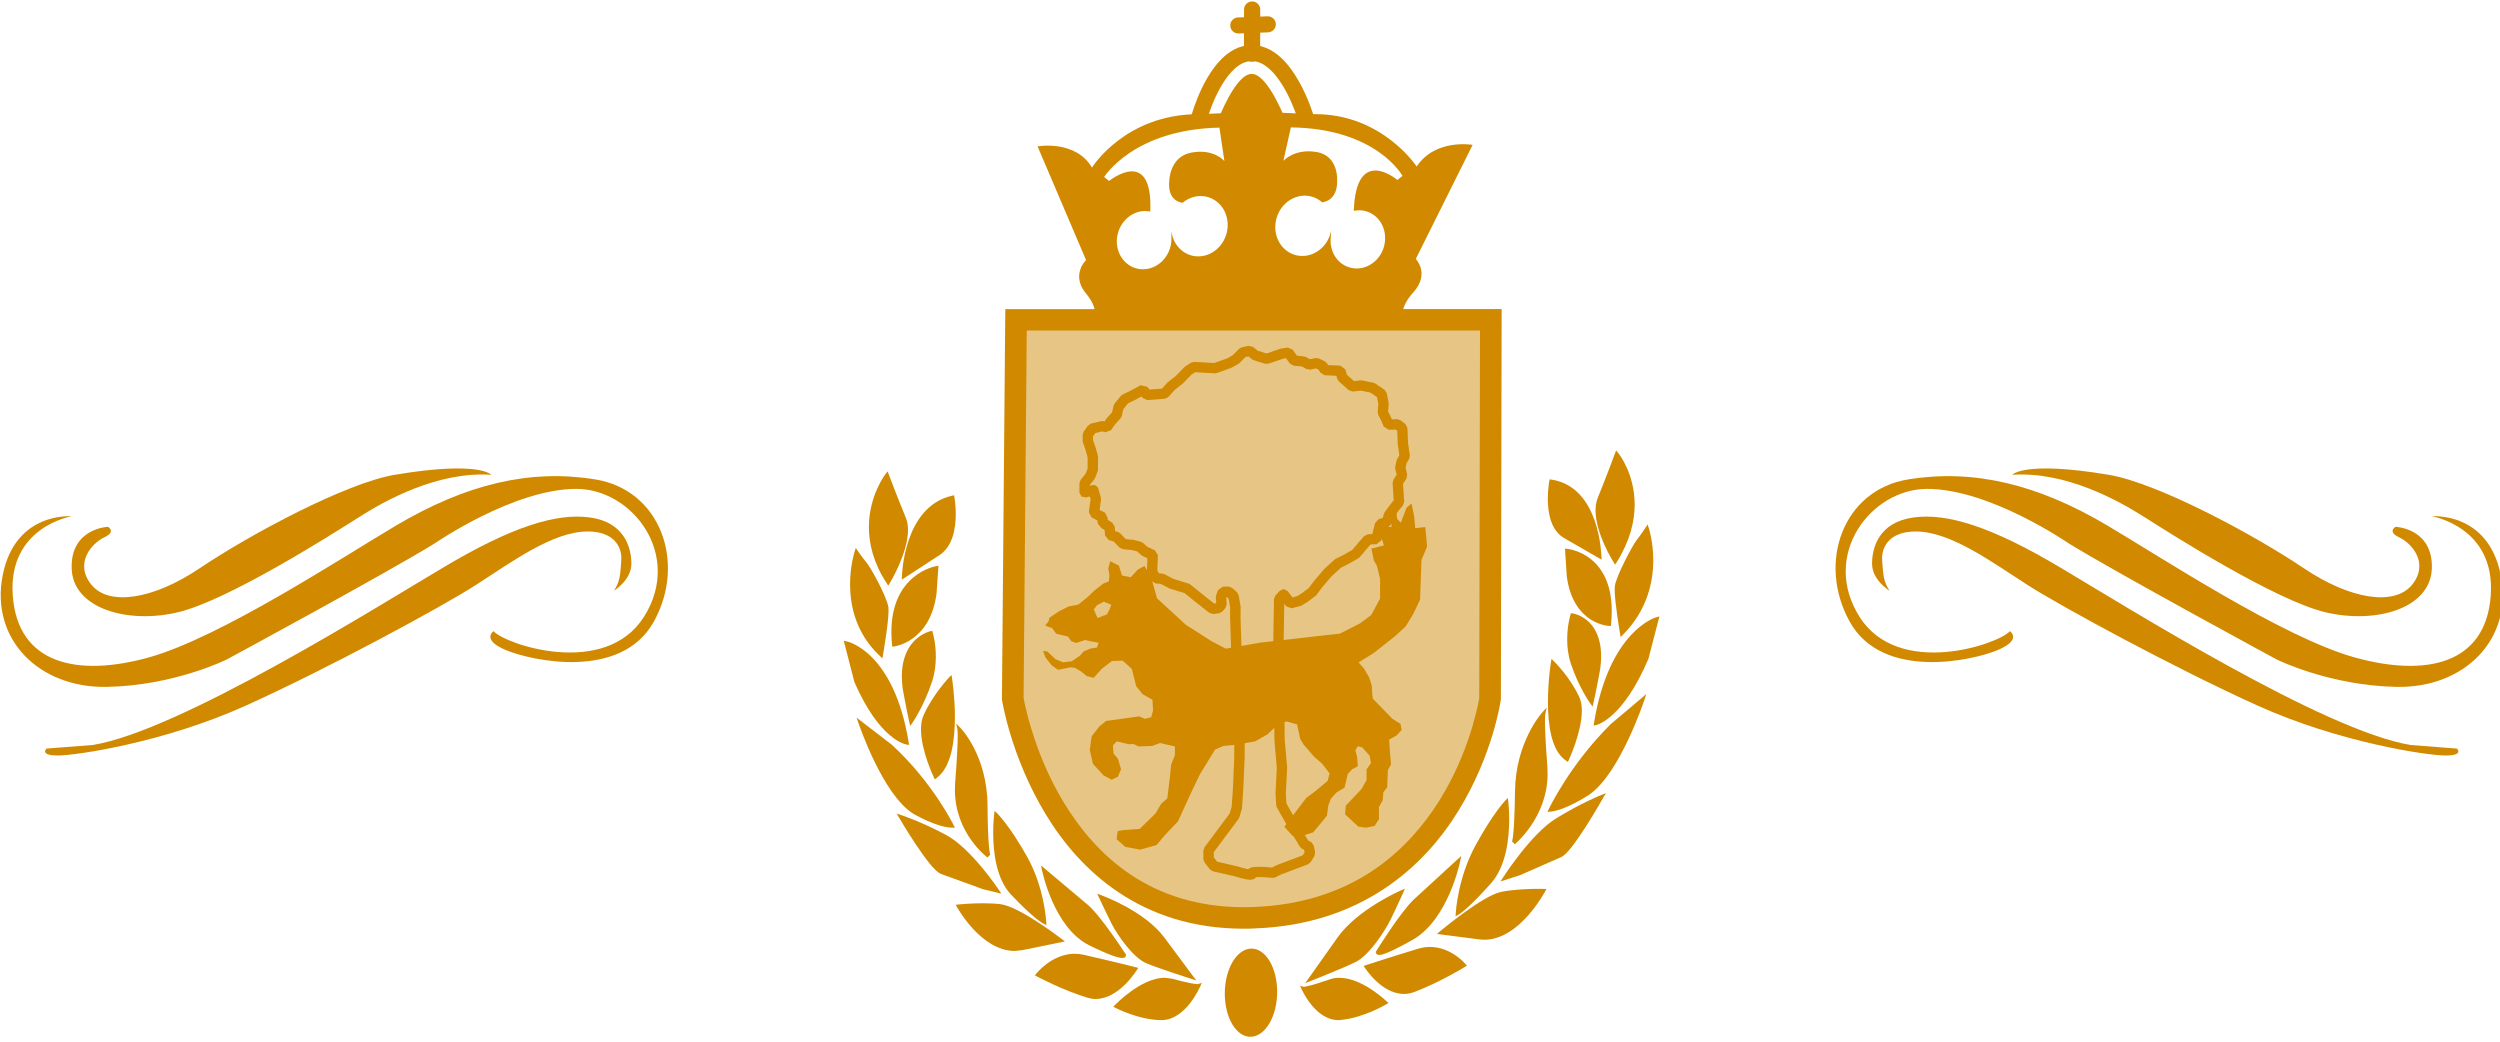 <?xml version="1.0" encoding="utf-8"?>
<!-- Generator: Adobe Illustrator 16.0.4, SVG Export Plug-In . SVG Version: 6.00 Build 0)  -->
<!DOCTYPE svg PUBLIC "-//W3C//DTD SVG 1.1//EN" "http://www.w3.org/Graphics/SVG/1.1/DTD/svg11.dtd">
<svg version="1.1" id="Layer_1" xmlns="http://www.w3.org/2000/svg" xmlns:xlink="http://www.w3.org/1999/xlink" x="0px" y="0px"
	 width="168px" height="70px" viewBox="0 0 168 70" enable-background="new 0 0 168 70" xml:space="preserve">
<g>
	<path fill="#D18A00" d="M84.683,3.613l0.004-2.974c0-0.296-0.241-0.542-0.542-0.542S83.6,0.339,83.6,0.635l-0.008,2.974
		c0,0.3,0.241,0.542,0.542,0.542S84.679,3.909,84.683,3.613z"/>
	<path fill="#D18A00" d="M83.236,2.251l1.979-0.076c0.297-0.013,0.533-0.262,0.521-0.559c-0.013-0.3-0.262-0.533-0.566-0.52
		l-1.976,0.076c-0.3,0.013-0.533,0.262-0.52,0.558C82.687,2.027,82.936,2.259,83.236,2.251z"/>
	<g>
		<path fill="#E7C685" d="M68.277,21.495l31.906-0.004l-0.051,25.454c0,0-2.044,14.202-15.852,14.727
			C70.477,62.196,68.058,46.95,68.058,46.95L68.277,21.495z"/>
		<path fill="#D18A00" d="M81.857,8.06c0,0,1.143-3.055,2.238-3.093c1.091-0.042,2.289,3.093,2.289,3.093H81.857z"/>
		<path fill="#D18A00" d="M59.609,31.932c0,0-2.509,3.219,0.076,7.184c0,0,1.692-2.771,1.066-4.294
			C60.117,33.298,59.609,31.932,59.609,31.932z"/>
		<path fill="#D18A00" d="M57.553,37.109c0,0-1.345,4.058,1.658,6.884c0,0,0.453-2.572,0.36-3.186
			c-0.089-0.618-1.151-2.59-1.451-2.94C57.824,37.512,57.553,37.109,57.553,37.109z"/>
		<path fill="#D18A00" d="M60.734,38.718c0,0,0.123-4.599,3.274-5.284c0,0,0.554,2.957-1.079,3.85L60.734,38.718z"/>
		<path fill="#D18A00" d="M62.926,38.172c0,0-3.312,0.541-2.855,5.144c0,0,2.323-0.258,2.737-3.456L62.926,38.172z"/>
		<path fill="#D18A00" d="M56.872,43.223c0,0,3.076,0.613,4.07,6.688c0,0-1.718-0.25-3.401-4.116L56.872,43.223z"/>
		<path fill="#D18A00" d="M62.558,42.537c0,0-2.191,0.449-1.772,3.706c0,0,0.267,1.489,0.44,2.233c0,0,0.741-1.074,1.286-2.703
			C63.049,44.141,62.558,42.537,62.558,42.537z"/>
		<path fill="#D18A00" d="M63.853,45.63c0,0,0.829,5.221-0.986,6.549c0,0-1.294-2.699-0.694-4.053
			C62.77,46.772,63.853,45.63,63.853,45.63z"/>
		<path fill="#D18A00" d="M57.815,48.583c0,0,1.62,4.764,3.625,5.994c0,0,1.544,0.901,2.521,0.914c0,0-1.375-2.826-4.112-5.343
			L57.815,48.583z"/>
		<path fill="#D18A00" d="M66.441,57.526c0,0-2.373-1.752-2.128-4.916c0.246-3.165,0.157-3.588,0.157-3.588s1.739,1.803,1.764,5.077
			C66.259,57.378,66.441,57.526,66.441,57.526z"/>
		<path fill="#D18A00" d="M66.932,54.759c0,0-0.465,3.63,1.113,5.293c1.582,1.658,2.136,1.907,2.136,1.907s-0.114-2.292-1.291-4.369
			C67.715,55.513,66.932,54.759,66.932,54.759z"/>
		<path fill="#D18A00" d="M67.008,59.853c0,0-1.828-2.737-3.473-3.625c-1.654-0.893-3-1.333-3-1.333s2.035,3.461,2.746,3.715
			c0.711,0.258,2.779,1.011,2.779,1.011L67.008,59.853z"/>
		<path fill="#D18A00" d="M64.428,60.906c0,0,1.836,3.32,4.251,2.821c2.416-0.495,2.585-0.533,2.585-0.533s-2.813-2.157-4.032-2.306
			C66.014,60.737,64.428,60.906,64.428,60.906z"/>
		<path fill="#D18A00" d="M70.156,58.486c0,0,0.778,3.795,3.109,4.933c2.327,1.138,2.28,0.782,2.28,0.782s-1.625-2.533-2.526-3.295
			C72.119,60.141,70.156,58.486,70.156,58.486z"/>
		<path fill="#D18A00" d="M73.976,60.28c0,0,2.869,1.04,4.167,2.792c1.299,1.751,1.913,2.576,1.913,2.576s-2.183-0.698-2.991-1.041
			c-0.812-0.343-1.853-1.806-2.255-2.602C74.407,61.215,73.976,60.28,73.976,60.28z"/>
		<path fill="#D18A00" d="M69.737,65.505c0,0,1.278-1.62,3.05-1.223c1.772,0.401,3.503,0.837,3.503,0.837s-1.443,2.34-3.173,1.807
			C71.387,66.397,69.737,65.505,69.737,65.505z"/>
		<path fill="#D18A00" d="M75.021,67.62c0,0,2.094-2.171,3.693-1.73c1.604,0.436,1.815,0.368,1.815,0.368s-0.96,2.187-2.475,2.17
			C76.54,68.415,75.021,67.62,75.021,67.62z"/>
		<path fill="#D18A00" d="M108.645,30.515c0,0,2.496,3.029-0.11,7.191c0,0-1.68-2.64-1.045-4.213
			C108.128,31.919,108.645,30.515,108.645,30.515z"/>
		<path fill="#D18A00" d="M110.679,35.536c0,0,1.333,3.955-1.688,7.01c0,0-0.44-2.534-0.347-3.16
			c0.089-0.622,1.159-2.674,1.459-3.046C110.404,35.963,110.679,35.536,110.679,35.536z"/>
		<path fill="#D18A00" d="M107.489,37.389c0,0-0.102-4.594-3.253-5.034c0,0-0.571,2.995,1.066,3.765L107.489,37.389z"/>
		<path fill="#D18A00" d="M105.303,37.008c0,0,3.312,0.292,2.834,4.929c0,0-2.322-0.08-2.725-3.249L105.303,37.008z"/>
		<path fill="#D18A00" d="M111.335,41.599c0,0-3.075,0.85-4.091,7.001c0,0,1.718-0.381,3.409-4.374L111.335,41.599z"/>
		<path fill="#D18A00" d="M105.653,41.345c0,0,2.188,0.283,1.756,3.574c0,0-0.267,1.511-0.448,2.268c0,0-0.736-1.015-1.273-2.605
			C105.154,42.99,105.653,41.345,105.653,41.345z"/>
		<path fill="#D18A00" d="M104.347,44.538c0,0-0.847,5.284,0.964,6.478c0,0,1.299-2.801,0.707-4.108
			C105.425,45.601,104.347,44.538,104.347,44.538z"/>
		<path fill="#D18A00" d="M110.37,47.03c0,0-1.637,4.891-3.646,6.273c0,0-1.548,1.02-2.525,1.108c0,0,1.388-2.936,4.129-5.66
			L110.37,47.03z"/>
		<path fill="#D18A00" d="M101.711,56.634c0,0,2.382-1.934,2.148-5.077c-0.236-3.147-0.147-3.574-0.147-3.574
			s-1.743,1.929-1.777,5.207C101.896,56.473,101.711,56.634,101.711,56.634z"/>
		<path fill="#D18A00" d="M101.232,53.904c0,0,0.453,3.597-1.134,5.377c-1.591,1.781-2.145,2.073-2.145,2.073
			s0.123-2.302,1.303-4.472C100.441,54.717,101.232,53.904,101.232,53.904z"/>
		<path fill="#D18A00" d="M101.131,59.007c0,0,1.845-2.881,3.494-3.896c1.654-1.016,3-1.557,3-1.557s-2.044,3.612-2.759,3.922
			c-0.706,0.312-2.779,1.223-2.779,1.223L101.131,59.007z"/>
		<path fill="#D18A00" d="M103.712,59.861c0,0-1.849,3.46-4.261,3.147c-2.419-0.313-2.584-0.339-2.584-0.339
			s2.825-2.373,4.044-2.614C102.125,59.811,103.712,59.861,103.712,59.861z"/>
		<path fill="#D18A00" d="M97.992,57.877c0,0-0.791,3.854-3.126,5.17c-2.336,1.315-2.289,0.956-2.289,0.956s1.642-2.657,2.542-3.49
			C96.021,59.68,97.992,57.877,97.992,57.877z"/>
		<path fill="#D18A00" d="M94.163,59.963c0,0-2.868,1.261-4.175,3.109c-1.312,1.853-1.93,2.72-1.93,2.72s2.188-0.862,3-1.269
			c0.812-0.402,1.861-1.946,2.263-2.771C93.732,60.927,94.163,59.963,94.163,59.963z"/>
		<path fill="#D18A00" d="M98.386,64.866c0,0-1.273-1.527-3.046-0.99c-1.777,0.533-3.507,1.1-3.507,1.1s1.434,2.233,3.164,1.569
			C96.731,65.881,98.386,64.866,98.386,64.866z"/>
		<path fill="#D18A00" d="M93.093,67.383l0.089-0.093c-0.013-0.005-1.611-1.574-3.173-1.582c-0.22,0-0.436,0.029-0.646,0.105
			c-1.346,0.47-1.709,0.499-1.756,0.499v0.038l0.013-0.038h-0.013v0.038l0.013-0.038l-0.25-0.06l0.102,0.237
			c0.013,0,0.889,2.039,2.449,2.064l0.145-0.009c1.561-0.135,3.084-1.053,3.097-1.058l0.14-0.084l-0.119-0.114L93.093,67.383
			l-0.067-0.11c0,0-0.372,0.225-0.935,0.466s-1.312,0.495-2.048,0.559l-0.123,0.004c-0.651,0.004-1.209-0.461-1.607-0.947
			c-0.389-0.482-0.608-0.969-0.608-0.969l-0.114,0.051l-0.03,0.122l0.047,0.009c0.118-0.004,0.482-0.047,1.84-0.517
			c0.178-0.062,0.368-0.088,0.562-0.088c0.694-0.005,1.447,0.367,2.026,0.748c0.576,0.381,0.969,0.762,0.969,0.762L93.093,67.383
			l-0.067-0.11L93.093,67.383z"/>
		<path fill="#D18A00" d="M68.277,21.495v0.719l31.179-0.004l-0.051,24.735h0.728l-0.72-0.102l-0.021,0.14
			c-0.127,0.724-0.834,4.154-3.051,7.403c-2.229,3.249-5.863,6.316-12.086,6.565c-0.229,0.009-0.448,0.013-0.668,0.013
			c-6.299-0.013-9.916-3.464-12.091-7.018c-1.074-1.772-1.76-3.566-2.17-4.903c-0.208-0.673-0.347-1.227-0.432-1.616
			c-0.042-0.19-0.072-0.343-0.093-0.444l-0.025-0.144l-0.719,0.11l0.728,0.008l0.22-25.458L68.277,21.495v0.719V21.495l-0.728-0.008
			l-0.22,25.518l0.009,0.06c0.013,0.051,0.605,3.807,2.915,7.623c2.293,3.815,6.439,7.729,13.334,7.721
			c0.241,0,0.478-0.005,0.719-0.018c7.171-0.258,11.396-4.149,13.698-7.902c2.318-3.752,2.839-7.382,2.847-7.441l0.009-0.051
			l0.051-26.229l-33.353,0.008l-0.008,0.711L68.277,21.495z"/>
		<path fill="#D18A00" d="M79.467,13.631c-1.07-0.178-0.896-1.396-0.896-1.396s-0.025-1.709,1.501-1.984
			c1.527-0.275,2.208,0.576,2.208,0.576l-0.334-2.25c-5.774,0.114-7.746,3.316-7.746,3.316l0.33,0.267c0,0,2.949-2.395,2.771,2.052
			l-0.342-0.034c-1.011,0.004-1.866,0.884-1.908,1.963c-0.038,1.083,0.749,1.958,1.76,1.954c1.016-0.004,1.87-0.884,1.908-1.967
			c0.008-0.195-0.013-0.389,0.008-0.571c0.114,0.952,0.872,1.675,1.802,1.671c1.049-0.004,1.929-0.914,1.971-2.035
			c0.042-1.117-0.774-2.022-1.819-2.018C80.229,13.174,79.801,13.347,79.467,13.631z M88.854,13.601
			c-0.317-0.283-0.728-0.453-1.181-0.453c-1.049,0.004-1.929,0.914-1.972,2.035c-0.042,1.117,0.774,2.022,1.819,2.018
			c0.939-0.004,1.743-0.732,1.93-1.684c0.008,0.182-0.025,0.376-0.034,0.575c-0.042,1.083,0.749,1.955,1.76,1.95
			c1.011-0.004,1.865-0.88,1.903-1.963c0.043-1.083-0.748-1.954-1.755-1.95l-0.348,0.034c0.148-4.446,2.928-2.069,2.928-2.069
			l0.343-0.275c0,0-1.734-3.19-7.501-3.257l-0.503,2.25c0,0,0.749-0.859,2.255-0.592s1.357,1.976,1.357,1.976s0.081,1.214-0.981,1.4
			L88.854,13.601z M80.546,7.67l3.926-0.156l3.871,0.156c4.548-0.017,6.857,3.52,6.857,3.52c1.252-1.896,3.761-1.456,3.761-1.456
			l-3.82,7.666c0,0,0.973,0.99-0.169,2.25c-1.143,1.265-0.584,1.984-0.584,1.984l-20.97,0.072c0,0,0.613-0.723-0.436-1.979
			c-1.045-1.256,0-2.25,0-2.25l-3.257-7.641c0,0,2.547-0.461,3.655,1.426C73.379,11.262,75.592,7.674,80.546,7.67z"/>
		<path fill="#D18A00" d="M81.037,8.296l0.051-0.173c0.118-0.411,0.457-1.46,0.998-2.374c0.271-0.457,0.588-0.88,0.931-1.172
			c0.343-0.296,0.686-0.453,1.062-0.47h0.051c0.41,0,0.799,0.187,1.188,0.538c0.58,0.52,1.079,1.383,1.409,2.115
			c0.165,0.364,0.292,0.694,0.376,0.931c0.085,0.232,0.123,0.368,0.123,0.368l1.045-0.296c-0.009-0.025-0.33-1.138-0.978-2.284
			c-0.325-0.576-0.728-1.164-1.239-1.629s-1.163-0.821-1.925-0.821h-0.097c-0.774,0.03-1.421,0.419-1.925,0.914
			c-1.494,1.489-2.103,4.053-2.124,4.091L81.037,8.296z"/>
		<path fill="#D18A00" d="M73.4,28.797l0.081,0.334l0.588-0.14l0.208,0.059l0.38-0.14l0.241-0.351l0.406-0.453l0.081-0.152
			l0.105-0.465l0.322-0.389l0.44-0.211l0.013-0.009l0.444-0.241l0.072,0.102l0.309,0.144l1.185-0.089l0.233-0.114l0.444-0.491
			l0.521-0.41l0.034-0.03l0.563-0.58l0.25-0.156l1.32,0.072l0.14-0.021l0.969-0.351l0.055-0.025l0.418-0.241l0.076-0.055
			l0.394-0.397l0.199-0.047l0.246,0.195l0.11,0.059L85,24.444h0.221l1.023-0.343l0.178-0.029l0.254,0.355l0.245,0.144l0.562,0.055
			l0.317,0.177l0.245,0.038l0.381-0.084l0.203,0.102l0.076,0.157l0.301,0.199l0.795,0.038l0.06,0.207l0.102,0.161l0.677,0.605
			l0.274,0.088l0.533-0.063l0.635,0.126l0.453,0.309l0.084,0.444l-0.038,0.583l0.043,0.19l0.16,0.292l0.203,0.474l0.334,0.212
			l0.462-0.017l0.109,0.08l0.034,0.872v0.038l0.109,0.732l-0.151,0.267l-0.038,0.102l-0.089,0.406l0.004,0.148l0.093,0.397
			l-0.22,0.338l-0.051,0.208l0.072,1.167l-0.254,0.317l-0.009,0.013l-0.339,0.461l-0.051,0.11l-0.08,0.279l-0.287,0.093
			l-0.229,0.246l-0.19,0.749L91.93,35.9l-0.245,0.114l-0.292,0.326l-0.009,0.008l-0.512,0.605l-0.524,0.301l-0.579,0.292
			l-0.081,0.051l-0.673,0.613l-0.033,0.033l-0.673,0.791l-0.013,0.013l-0.355,0.475l-0.448,0.338l-0.326,0.203l-0.309,0.085
			l-0.321-0.423l-0.263-0.14l-0.274,0.114l-0.297,0.325l-0.093,0.225l-0.046,2.932v0.008l0.076,6.532v0.025l0.16,1.861L85.715,53.3
			v0.038l0.043,0.762l0.042,0.147l0.292,0.529l0.004,0.004l0.377,0.66l0.004,0.009l0.88,1.455l0.123,0.118l0.156,0.089l0.03,0.161
			l-0.123,0.203l-1.739,0.659l-0.033,0.013l-0.385,0.195l0.16,0.309l0.038-0.343c-0.008,0-0.566-0.063-1.02-0.063l-0.38,0.025
			l-0.199,0.063c-0.067,0.025-0.22,0.14-0.224,0.347l0.055,0.194l0.25-0.14h-0.288l0.038,0.145l0.25-0.145h-0.288h0.309
			l-0.114-0.287l-0.194,0.287h0.309l-0.114-0.287l0.055,0.144v-0.16l-0.055,0.017l0.055,0.144v-0.16
			c-0.042,0.004-0.279-0.043-0.465-0.094c-0.19-0.051-0.347-0.102-0.347-0.102l-0.03-0.008l-0.673-0.157l-0.723-0.165l-0.224-0.287
			v-0.355l1.658-2.226l0.055-0.105l0.169-0.546l0.013-0.08l0.089-1.308v-0.008l0.089-2.077v-0.013l0.004-0.948V49.94l-0.279-8.359
			l0.004-0.808l-0.008-0.06l-0.123-0.715l-0.11-0.198L82.788,39.5l-0.246-0.089l-0.381,0.013l-0.313,0.232l-0.131,0.364
			l-0.017,0.144l0.03,0.343l-0.03,0.034l-0.106,0.017l-0.969-0.766l-0.63-0.512l-0.118-0.063l-1.016-0.313l-0.605-0.321l-0.14-0.038
			l-0.232-0.017l-0.114-0.195l0.042-1.027l-0.203-0.326l-0.495-0.229l-0.3-0.266l-0.148-0.081l-0.461-0.118l-0.046-0.009
			l-0.508-0.051l-0.372-0.389l-0.157-0.093l-0.186-0.051l-0.025-0.3l-0.161-0.266l-0.283-0.178l-0.038-0.047l0.017-0.076
			l-0.186-0.372l-0.364-0.182l0.093-0.71l-0.013-0.14l-0.165-0.58c-0.055-0.182-0.246-0.288-0.427-0.237l-0.148,0.038v-0.055
			l0.3-0.372l0.055-0.093l0.173-0.457l0.021-0.118l0.004-0.859l-0.017-0.097l-0.165-0.58l-0.009-0.013l-0.148-0.436v-0.237
			l0.233-0.33L73.4,28.797l0.081,0.334L73.4,28.797l-0.288-0.199l-0.296,0.415l-0.063,0.199v0.406l0.021,0.114l0.165,0.478
			l0.148,0.524v0.745l-0.131,0.347l-0.338,0.423l-0.08,0.216l-0.004,0.63l0.14,0.275l0.3,0.059l0.262-0.067l0.051,0.182l-0.118,0.88
			l0.19,0.351l0.588,0.296l0.156-0.309l-0.342-0.063l-0.042,0.225l0.063,0.275l0.169,0.22l0.089,0.081l0.19,0.123l0.03,0.364
			l0.25,0.309l0.33,0.094l0.397,0.41l0.216,0.102l0.605,0.063l0.355,0.089l0.271,0.245l0.089,0.06l0.334,0.152l-0.034,0.896
			l0.047,0.187l0.254,0.439l0.279,0.174l0.343,0.025l0.567,0.3l0.06,0.025l0.985,0.301l0.58,0.474l0.004,0.004l1.091,0.859
			l0.271,0.071l0.38-0.059l0.203-0.11l0.211-0.232l0.089-0.263l-0.034-0.423l0.025-0.072l0.14-0.004l-0.013-0.347l-0.233,0.258
			l0.246,0.225l0.097,0.566l-0.004,0.778l0.004,0.013l0.279,8.364l-0.004,0.935l-0.084,2.064l-0.089,1.265l-0.14,0.453l-1.692,2.271
			l-0.068,0.203v0.588l0.072,0.207l0.376,0.482l0.199,0.127l0.842,0.19l0.672,0.156l0.076-0.338L83,58.893
			c0.004,0,0.173,0.055,0.38,0.114c0.216,0.051,0.44,0.114,0.647,0.114l0.203-0.034c0.081-0.013,0.254-0.169,0.245-0.352
			l-0.055-0.198l-0.262,0.144h0.3l-0.038-0.144l-0.262,0.144h0.3h-0.292l0.14,0.267l0.152-0.267h-0.292l0.14,0.267l-0.068-0.127
			l0.047,0.136l0.021-0.009l-0.068-0.127l0.047,0.136l0.279-0.018c0.394,0,0.943,0.056,0.943,0.056l0.194-0.034l0.368-0.187
			l1.832-0.693l0.178-0.144l0.254-0.415l0.042-0.245l-0.084-0.444l-0.165-0.236l-0.221-0.123l-0.833-1.379l-0.372-0.656
			l-0.305,0.174l0.309-0.169l-0.258-0.462l-0.038-0.664l0.089-1.696v-0.051l-0.165-1.87l-0.072-6.511l0.047-2.796l0.207-0.232
			l-0.258-0.232l-0.279,0.207l0.461,0.613l0.368,0.127l0.593-0.156l0.093-0.043l0.385-0.236l0.025-0.018l0.499-0.38l0.068-0.068
			l0.376-0.503l0.656-0.766l0.621-0.563l0.546-0.274l0.018-0.009l0.588-0.338l0.097-0.076l0.546-0.647l0.19-0.211l0.397-0.018
			l0.326-0.262l0.207-0.817l0.283-0.093l0.225-0.233l0.11-0.397l0.296-0.406l0.334-0.41l0.076-0.237l-0.076-1.193l0.232-0.368
			l0.047-0.262l-0.105-0.461l0.055-0.279l0.187-0.321l0.042-0.224L94.62,29.77l-0.038-1.011l-0.135-0.262l-0.339-0.258l-0.224-0.072
			l-0.352,0.013l-0.114-0.267l-0.017-0.029l-0.119-0.22l0.038-0.533l-0.008-0.089l-0.123-0.63l-0.144-0.216l-0.631-0.427
			l-0.131-0.055l-0.757-0.148l-0.106-0.008l-0.432,0.051l-0.481-0.432l-0.098-0.351l-0.321-0.254l-0.842-0.038l-0.034-0.076
			l-0.161-0.161l-0.423-0.211l-0.229-0.025l-0.376,0.076l-0.263-0.144l-0.135-0.042l-0.475-0.051L86.87,23.5l-0.334-0.144
			l-0.423,0.063l-0.06,0.013l-0.947,0.322l-0.588-0.19l-0.326-0.258l-0.3-0.067l-0.461,0.105l-0.169,0.098l-0.427,0.431
			l-0.355,0.203l-0.875,0.317l-1.358-0.076l-0.207,0.055l-0.381,0.241l-0.063,0.051l-0.575,0.592l-0.524,0.411l-0.042,0.038
			l-0.372,0.41l-0.846,0.063l-0.14-0.19l-0.449-0.102l-0.706,0.385l-0.5,0.241l-0.118,0.089l-0.423,0.512l-0.067,0.144l-0.106,0.457
			l-0.364,0.402l-0.03,0.034l-0.11,0.169l-0.055-0.017h-0.173l-0.677,0.161l-0.203,0.135L73.4,28.797z"/>
		<path fill="#D18A00" d="M74.682,40.643l-0.507-0.208l-0.461,0.241l-0.211,0.279l0.254,0.575l0.63-0.249l0.169-0.321L74.682,40.643
			z M74.602,37.715l0.588,0.292l0.208,0.668l0.592,0.114l0.465-0.512l0.461-0.245l0.461,0.838l0.376,1.336l1.934,1.777l1.726,1.104
			l0.964,0.503l2.276-0.402l4.167-0.474l1.219-0.135l1.35-0.686l0.761-0.567l0.589-1.104l0.004-1.308l-0.212-0.893l-0.207-0.351
			l-0.165-0.804l0.838-0.212l-0.165-0.537l-0.042-0.719l0.715,0.017v-1.261l0.3-0.144l0.081,0.85l0.249,0.263l0.385-1.007
			l0.335-0.283l0.169,0.804l0.08,0.854l0.677-0.072l0.123,1.303l-0.381,0.914l-0.047,1.354L95.429,40.3l-0.461,0.964l-0.508,0.834
			l-0.715,0.655l-1.435,1.134L91.3,44.513l0.376,0.437l0.334,0.575l0.17,0.533l0.042,0.672l0.038,0.225l1.308,1.346l0.545,0.342
			l0.081,0.402l-0.334,0.372l-0.508,0.288l0.042,0.719l0.085,0.943l-0.212,0.368L93.22,52.91l-0.254,0.322l-0.046,0.541
			l-0.254,0.461v0.812l-0.296,0.461l-0.588,0.114l-0.504-0.071l-0.884-0.821l0.042-0.588l1.058-1.121l0.339-0.601V51.7l0.296-0.418
			l-0.085-0.491l-0.503-0.566l-0.292-0.081l-0.17,0.279l0.123,0.444l0.042,0.63l-0.38,0.195l-0.297,0.325l-0.211,0.91l-0.551,0.334
			l-0.376,0.423l-0.169,0.457l-0.089,0.677l-0.923,1.117l-0.634,0.203l-0.758,0.029l-0.55-0.609l1.48-1.946l0.588-0.431l0.842-0.707
			l0.132-0.499l-0.504-0.655L88.3,50.842l-0.715-0.829l-0.211-0.352l-0.208-0.981l-0.715-0.198l-0.63,0.249l-0.635,0.609
			l-0.842,0.482l-1.35,0.232l-0.799,0.076l-0.546,0.246l-1.015,1.658l-0.508,1.058l-0.588,1.281l-0.381,0.825l-0.846,0.889
			l-0.588,0.697l-1.096,0.313l-1.011-0.187l-0.584-0.52l0.081-0.542l0.338-0.06l1.138-0.089l1.053-1.027l0.381-0.647l0.419-0.377
			l0.173-1.404l0.084-0.858l0.254-0.639v-0.588l-1.007-0.229l-0.508,0.198l-0.926,0.034L76.18,50l-0.334,0.013l-0.804-0.194
			l-0.254,0.279l0.042,0.537l0.296,0.351l0.208,0.711L75.122,52.2l-0.423,0.198l-0.546-0.296l-0.715-0.782l-0.207-0.939l0.131-0.905
			l0.503-0.651l0.465-0.377l2.229-0.309l0.376,0.165l0.427-0.105l0.123-0.457l-0.042-0.72l-0.673-0.381l-0.418-0.524l-0.292-1.159
			l-0.376-0.347l-0.25-0.216l-0.719,0.029l-0.677,0.521l-0.545,0.605l-0.461-0.114l-0.376-0.305l-0.423-0.254l-0.292-0.034
			l-0.846,0.17l-0.418-0.301l-0.419-0.524l-0.169-0.444l0.292,0.034l0.55,0.52l0.503,0.208l0.588-0.068l0.55-0.38l0.25-0.284
			l0.465-0.194l0.419-0.063l0.127-0.321l-0.584-0.11l-0.338-0.076l-0.592,0.199l-0.334-0.118l-0.211-0.31l-0.795-0.194L70.68,42.19
			c0,0-0.588-0.114-0.376-0.258c0.208-0.144,0.211-0.415,0.211-0.415l0.63-0.427l0.673-0.343l0.63-0.114l0.592-0.47l0.545-0.516
			l0.55-0.428l0.376-0.152l0.046-0.406l-0.08-0.448L74.602,37.715z"/>
		<path fill="#D18A00" d="M82.306,66.773c-0.004-1.637,0.787-2.99,1.755-3.028c0.978-0.034,1.764,1.265,1.764,2.901
			c0,1.638-0.786,2.991-1.76,3.025C83.092,69.705,82.306,68.411,82.306,66.773z"/>
		<path fill="#D18A00" d="M59.609,31.932l-0.102-0.076c-0.009,0.013-1.117,1.434-1.117,3.571c0,1.099,0.296,2.39,1.189,3.756
			l0.11,0.174l0.106-0.174c0.004-0.013,1.214-1.976,1.223-3.566c0-0.296-0.042-0.584-0.152-0.842
			c-0.63-1.523-1.134-2.881-1.138-2.885l-0.08-0.216l-0.14,0.182L59.609,31.932l-0.119,0.042c0,0,0.508,1.371,1.142,2.898
			c0.089,0.216,0.131,0.469,0.131,0.745c0,0.731-0.292,1.599-0.592,2.272c-0.296,0.677-0.592,1.158-0.592,1.163l0.106,0.063
			l0.11-0.068c-0.867-1.328-1.151-2.567-1.151-3.621c0-1.024,0.267-1.883,0.538-2.479c0.266-0.601,0.529-0.935,0.529-0.939
			L59.609,31.932l-0.119,0.042L59.609,31.932z"/>
		<path fill="#D18A00" d="M57.553,37.109l-0.123-0.042c0,0.009-0.305,0.927-0.305,2.2c0,1.421,0.381,3.295,2.001,4.814l0.169,0.164
			l0.042-0.232c0-0.004,0.373-2.115,0.373-2.99l-0.013-0.237c-0.106-0.682-1.151-2.606-1.481-3.004
			c-0.292-0.343-0.558-0.744-0.558-0.744l-0.148-0.216l-0.08,0.245L57.553,37.109l-0.106,0.068c0,0,0.271,0.41,0.576,0.77
			c0.275,0.309,1.354,2.322,1.421,2.877l0.013,0.199c0,0.824-0.368,2.944-0.368,2.948l0.123,0.021l0.089-0.094
			c-1.552-1.459-1.92-3.253-1.92-4.632c0-1.235,0.296-2.12,0.296-2.12L57.553,37.109l-0.106,0.068L57.553,37.109z"/>
		<path fill="#D18A00" d="M60.734,38.718l0.127,0.004c0-0.004,0.03-1.134,0.449-2.349c0.423-1.218,1.214-2.491,2.729-2.817
			l-0.03-0.123l-0.123,0.025c0,0,0.084,0.47,0.084,1.096c0.004,0.922-0.203,2.132-1.1,2.618h-0.004l-2.204,1.438L60.734,38.718
			l0.127,0.004L60.734,38.718l0.068,0.105l2.2-1.435l-0.072-0.105l0.063,0.11c1.045-0.58,1.231-1.896,1.235-2.839
			c0-0.651-0.093-1.138-0.093-1.142l-0.025-0.131l-0.127,0.03c-3.283,0.74-3.367,5.402-3.376,5.402l-0.008,0.241l0.203-0.131
			L60.734,38.718z"/>
		<path fill="#D18A00" d="M62.926,38.172l-0.021-0.127c-0.013,0.004-0.762,0.127-1.51,0.744c-0.753,0.618-1.498,1.739-1.493,3.685
			c0,0.271,0.013,0.555,0.042,0.854l0.013,0.127l0.127-0.013c0.025-0.004,2.433-0.296,2.852-3.565v-0.005l0.118-1.692l0.009-0.16
			l-0.157,0.025L62.926,38.172l-0.127-0.009l-0.118,1.688l0.127,0.008l-0.127-0.017c-0.208,1.573-0.867,2.398-1.472,2.843
			c-0.305,0.225-0.597,0.352-0.808,0.419c-0.216,0.072-0.343,0.084-0.343,0.084l0.013,0.127l0.127-0.013
			c-0.03-0.291-0.042-0.566-0.042-0.829c0-1.882,0.703-2.91,1.405-3.489c0.347-0.288,0.698-0.462,0.96-0.563
			c0.258-0.097,0.427-0.122,0.427-0.122L62.926,38.172l-0.127-0.009L62.926,38.172z"/>
		<path fill="#D18A00" d="M56.872,43.223l-0.025,0.123c0,0,0.173,0.033,0.465,0.182c0.872,0.44,2.758,1.874,3.503,6.4l0.127-0.017
			l0.017-0.127l-0.263-0.089c-0.524-0.237-1.785-1.07-3.037-3.951l-0.119,0.051l0.123-0.029l-0.668-2.572L56.872,43.223
			l-0.025,0.123L56.872,43.223l-0.123,0.029l0.668,2.585l0.004,0.009c1.692,3.892,3.452,4.184,3.503,4.188l0.169,0.025l-0.03-0.17
			c-0.994-6.117-4.125-6.789-4.167-6.789l-0.199-0.043l0.051,0.194L56.872,43.223z"/>
		<path fill="#D18A00" d="M62.558,42.537l-0.025-0.122c-0.021,0-1.933,0.423-1.929,3.041c0,0.25,0.017,0.517,0.055,0.805v0.004
			v0.004c0,0,0.267,1.485,0.444,2.238l0.063,0.279l0.165-0.237c0.004-0.009,0.753-1.087,1.299-2.737
			c0.199-0.596,0.258-1.18,0.258-1.691c0-0.932-0.207-1.612-0.211-1.621l-0.03-0.109l-0.114,0.025L62.558,42.537l-0.123,0.038
			c0,0,0.199,0.651,0.199,1.545c0,0.49-0.059,1.049-0.245,1.611c-0.271,0.808-0.584,1.48-0.838,1.946
			c-0.25,0.465-0.431,0.728-0.431,0.728l0.105,0.071l0.123-0.029c-0.174-0.736-0.44-2.221-0.44-2.225l-0.123,0.021l0.127-0.013
			c-0.038-0.279-0.055-0.537-0.055-0.774c0.004-1.243,0.444-1.929,0.871-2.322c0.216-0.194,0.436-0.312,0.592-0.385l0.262-0.089
			L62.558,42.537l-0.123,0.038L62.558,42.537z"/>
		<path fill="#D18A00" d="M63.853,45.63l-0.123,0.017c0,0.005,0.187,1.181,0.187,2.556c0.004,1.51-0.246,3.249-1.125,3.875
			l0.076,0.102l0.114-0.051c0,0-0.208-0.44-0.419-1.049c-0.211-0.614-0.419-1.396-0.419-2.069c0-0.312,0.042-0.601,0.148-0.833
			c0.292-0.664,0.707-1.282,1.045-1.73c0.342-0.452,0.609-0.731,0.609-0.731L63.853,45.63l-0.123,0.017L63.853,45.63l-0.093-0.089
			c-0.004,0.009-1.091,1.155-1.701,2.534c-0.123,0.279-0.169,0.597-0.169,0.935c0,1.438,0.858,3.216,0.863,3.224l0.063,0.14
			l0.127-0.093c1.015-0.758,1.218-2.547,1.227-4.078c0-1.396-0.19-2.589-0.19-2.594l-0.038-0.254l-0.182,0.187L63.853,45.63z"/>
		<path fill="#D18A00" d="M57.815,48.583l-0.118,0.038c0.013,0.008,1.603,4.771,3.676,6.062c0.013,0.005,1.548,0.914,2.589,0.936
			l0.207,0.004l-0.093-0.186c-0.004-0.005-1.383-2.848-4.137-5.382l-0.004-0.004l-2.374-1.827l0.136,0.397L57.815,48.583
			l-0.076,0.097l2.035,1.565l0.076-0.097l-0.085,0.093c1.358,1.248,2.377,2.576,3.063,3.592c0.681,1.015,1.015,1.713,1.015,1.713
			l0.119-0.055l0.004-0.123c-0.453-0.008-1.079-0.229-1.578-0.452c-0.503-0.229-0.88-0.448-0.884-0.448
			c-0.956-0.58-1.866-2.069-2.513-3.406c-0.651-1.337-1.054-2.517-1.054-2.521L57.815,48.583l-0.076,0.097L57.815,48.583z"/>
		<path fill="#D18A00" d="M66.441,57.526l0.076-0.102c0,0-0.127-0.094-0.321-0.279c-0.592-0.571-1.773-1.972-1.773-4.078
			l0.017-0.449c0.144-1.827,0.173-2.745,0.173-3.193c0-0.33-0.017-0.41-0.017-0.428l-0.127,0.025l-0.093,0.089
			c0,0,0.102,0.106,0.262,0.321c0.482,0.644,1.451,2.242,1.468,4.671c0.013,1.637,0.063,2.5,0.114,2.953
			c0.06,0.457,0.076,0.495,0.14,0.566L66.441,57.526l0.076-0.102L66.441,57.526l0.081-0.098l-0.055,0.072l0.084-0.043l-0.029-0.029
			l-0.055,0.072l0.084-0.043c-0.017-0.017-0.173-0.499-0.19-3.358c-0.025-3.325-1.785-5.148-1.798-5.161l-0.309-0.317l0.093,0.432
			l0.004,0.059l0.008,0.313c0,0.439-0.029,1.35-0.173,3.177l-0.017,0.466c0,2.944,2.183,4.552,2.196,4.561l0.157-0.199
			L66.441,57.526z"/>
		<path fill="#D18A00" d="M66.932,54.759l-0.127-0.017c0,0.004-0.063,0.512-0.063,1.235c0.004,1.223,0.178,3.067,1.214,4.158
			c1.586,1.667,2.145,1.925,2.174,1.938l0.19,0.089l-0.013-0.207c0-0.013-0.114-2.318-1.307-4.425
			c-1.181-2.09-1.972-2.852-1.976-2.864l-0.187-0.173l-0.034,0.249L66.932,54.759l-0.089,0.089c0.004,0,0.186,0.183,0.524,0.622
			c0.343,0.444,0.83,1.151,1.413,2.184c0.58,1.023,0.897,2.103,1.07,2.927c0.173,0.825,0.203,1.384,0.203,1.388l0.127-0.009
			l0.055-0.113l-0.098-0.056c-0.216-0.14-0.816-0.588-2.001-1.827c-0.952-0.99-1.146-2.788-1.142-3.985
			c0-0.711,0.063-1.201,0.063-1.201L66.932,54.759l-0.089,0.089L66.932,54.759z"/>
		<path fill="#D18A00" d="M67.008,59.853l0.106-0.067c-0.004-0.005-1.824-2.746-3.52-3.668c-1.663-0.896-3.016-1.341-3.021-1.341
			l-0.317-0.106l0.169,0.288c0,0,0.508,0.867,1.108,1.769c0.613,0.905,1.261,1.823,1.701,2.001c0.71,0.258,2.779,1.011,2.784,1.011
			l0.004,0.005l0.956,0.232l0.317,0.08l-0.182-0.271L67.008,59.853l0.034-0.122l-0.952-0.233l-0.03,0.123l0.042-0.118
			c0,0-2.069-0.753-2.779-1.012c-0.271-0.076-0.994-1.015-1.578-1.903c-0.592-0.893-1.1-1.756-1.1-1.756l-0.11,0.063l-0.038,0.118
			c0,0,1.333,0.44,2.974,1.324c0.795,0.428,1.663,1.329,2.318,2.12c0.66,0.786,1.112,1.468,1.117,1.468L67.008,59.853l0.034-0.122
			L67.008,59.853z"/>
		<path fill="#D18A00" d="M64.428,60.906l-0.11,0.059c0.008,0.005,1.582,2.92,3.862,2.94l0.524-0.055
			c2.416-0.495,2.585-0.529,2.585-0.529l0.275-0.059l-0.22-0.165c-0.013-0.005-2.796-2.162-4.1-2.335
			c-0.385-0.047-0.799-0.063-1.193-0.063c-0.876,0-1.637,0.08-1.637,0.08l-0.19,0.021l0.093,0.164L64.428,60.906l0.013,0.122
			c0,0,0.749-0.08,1.612-0.08c0.385,0,0.795,0.017,1.164,0.063c0.554,0.063,1.569,0.635,2.419,1.193
			c0.851,0.554,1.553,1.091,1.553,1.091l0.076-0.102l-0.025-0.122c0,0-0.169,0.033-2.585,0.533l-0.474,0.046
			c-1.02,0.005-1.938-0.686-2.593-1.396c-0.66-0.707-1.045-1.409-1.049-1.413L64.428,60.906l0.013,0.122L64.428,60.906z"/>
		<path fill="#D18A00" d="M70.156,58.486l-0.127,0.025c0.013,0.009,0.766,3.828,3.177,5.021c1.442,0.702,1.971,0.842,2.225,0.846
			l0.178-0.046l0.063-0.132v-0.038l-0.017-0.029c-0.008-0.004-1.625-2.529-2.551-3.325c-0.905-0.762-2.868-2.415-2.868-2.415
			l-0.279-0.237l0.072,0.355L70.156,58.486l-0.084,0.098c0.004,0.004,1.967,1.653,2.868,2.415c0.427,0.364,1.062,1.188,1.578,1.912
			c0.516,0.728,0.922,1.358,0.922,1.358l0.106-0.068h-0.127h0.089l-0.055-0.067l-0.034,0.067h0.089l-0.055-0.067l0.017,0.025
			l-0.004-0.034l-0.013,0.009l0.017,0.025l-0.004-0.034l-0.034,0.005c-0.148,0.004-0.689-0.123-2.111-0.825
			c-1.121-0.541-1.891-1.751-2.369-2.83c-0.478-1.074-0.668-2.01-0.673-2.014L70.156,58.486l-0.084,0.098L70.156,58.486z"/>
		<path fill="#D18A00" d="M73.976,60.28l-0.042,0.118c0,0,0.707,0.258,1.578,0.731c0.871,0.475,1.899,1.168,2.53,2.019
			c1.303,1.751,1.912,2.572,1.912,2.572l0.102-0.072l0.042-0.123c-0.004,0-2.187-0.697-2.982-1.036
			c-0.745-0.301-1.806-1.764-2.191-2.538c-0.397-0.791-0.829-1.722-0.829-1.722L73.976,60.28l-0.042,0.118L73.976,60.28
			l-0.114,0.051c0,0.004,0.431,0.938,0.833,1.734c0.419,0.812,1.443,2.275,2.318,2.656c0.825,0.352,3.004,1.045,3.004,1.045
			l0.376,0.123l-0.237-0.317c0-0.004-0.609-0.82-1.913-2.572c-1.336-1.798-4.213-2.83-4.222-2.839l-0.288-0.105l0.127,0.275
			L73.976,60.28z"/>
		<path fill="#D18A00" d="M69.737,65.505l0.102,0.076c0,0,0.241-0.305,0.664-0.618c0.423-0.312,1.02-0.617,1.718-0.617
			c0.173,0,0.351,0.021,0.537,0.059c1.772,0.402,3.495,0.838,3.499,0.838l0.034-0.123l-0.11-0.067c0,0-0.283,0.461-0.749,0.923
			c-0.465,0.461-1.104,0.905-1.794,0.905l-0.482-0.072c-1.718-0.529-3.355-1.413-3.359-1.413L69.737,65.505l0.102,0.076
			L69.737,65.505l-0.059,0.109c0.004,0.005,1.654,0.897,3.405,1.435c0.187,0.055,0.373,0.084,0.554,0.084
			c1.599-0.021,2.746-1.945,2.763-1.95l0.089-0.144l-0.169-0.042c0,0-1.73-0.436-3.507-0.838c-0.203-0.047-0.402-0.067-0.592-0.067
			c-1.548,0.008-2.572,1.328-2.581,1.337l-0.097,0.114l0.135,0.071L69.737,65.505z"/>
		<path fill="#D18A00" d="M75.021,67.62l0.093,0.084c0,0,0.423-0.439,1.037-0.88c0.609-0.439,1.404-0.871,2.111-0.867l0.419,0.056
			c1.227,0.329,1.646,0.372,1.798,0.372l0.089-0.009l-0.038-0.118l-0.119-0.051c0,0-0.232,0.528-0.647,1.058
			c-0.419,0.533-1.007,1.04-1.692,1.04H78.05c-1.468-0.017-2.966-0.799-2.97-0.799L75.021,67.62l0.093,0.084L75.021,67.62
			l-0.059,0.109c0.009,0.005,1.536,0.809,3.088,0.825h0.021c1.633-0.025,2.564-2.246,2.577-2.246l0.11-0.259l-0.267,0.085
			l0.021,0.063l-0.008-0.063h-0.013l0.021,0.063l-0.008-0.063h-0.025c-0.106,0-0.516-0.038-1.73-0.368l-0.486-0.063
			c-1.607,0.013-3.321,1.823-3.333,1.828l-0.119,0.118l0.152,0.08L75.021,67.62z"/>
		<path fill="#D18A00" d="M108.645,30.515l-0.098,0.08l0.156,0.229c0.297,0.449,0.893,1.553,0.893,3.076
			c-0.004,1.062-0.287,2.332-1.167,3.74l0.105,0.067l0.11-0.067c0,0-0.296-0.457-0.588-1.108s-0.584-1.489-0.58-2.221
			c0-0.279,0.038-0.537,0.131-0.77c0.64-1.574,1.155-2.979,1.155-2.979L108.645,30.515l-0.098,0.08L108.645,30.515l-0.119-0.042
			c-0.004,0.004-0.516,1.405-1.154,2.974c-0.105,0.267-0.152,0.562-0.152,0.863c0.009,1.586,1.206,3.457,1.21,3.465l0.105,0.169
			l0.11-0.169c0.905-1.447,1.205-2.767,1.205-3.875c-0.004-2.12-1.1-3.452-1.108-3.465l-0.14-0.169l-0.076,0.207L108.645,30.515z"/>
		<path fill="#D18A00" d="M110.679,35.536l-0.122,0.038c0,0,0.071,0.211,0.144,0.575c0.072,0.364,0.144,0.884,0.144,1.493
			c0,1.384-0.367,3.22-1.945,4.814l0.093,0.089l0.123-0.021c0-0.004-0.355-2.072-0.355-2.906l0.013-0.211
			c0.071-0.562,1.154-2.657,1.434-2.991c0.305-0.381,0.58-0.808,0.58-0.812L110.679,35.536l-0.122,0.038L110.679,35.536
			l-0.105-0.068c0,0-0.274,0.423-0.566,0.792c-0.326,0.414-1.38,2.424-1.489,3.109l-0.013,0.249c0,0.88,0.359,2.944,0.359,2.949
			l0.042,0.245l0.174-0.178c1.633-1.649,2.018-3.566,2.018-4.992c0-1.256-0.296-2.136-0.296-2.145l-0.089-0.254l-0.14,0.224
			L110.679,35.536z"/>
		<path fill="#D18A00" d="M107.489,37.389l0.127-0.004c-0.009,0-0.072-4.662-3.363-5.157l-0.118-0.017l-0.021,0.119
			c-0.004,0.004-0.097,0.516-0.102,1.18c0.005,0.943,0.19,2.225,1.235,2.725l0.056-0.114l-0.068,0.11l2.391,1.379l-0.009-0.225
			L107.489,37.389l0.067-0.109l-2.199-1.27v-0.004c-0.885-0.406-1.092-1.574-1.092-2.496c0-0.639,0.098-1.134,0.098-1.134
			l-0.127-0.021l-0.017,0.123c1.506,0.211,2.288,1.413,2.707,2.602c0.41,1.181,0.432,2.31,0.436,2.31H107.489l0.067-0.109
			L107.489,37.389z"/>
		<path fill="#D18A00" d="M105.303,37.008l-0.013,0.127c0,0,0.164,0.013,0.423,0.094c0.782,0.245,2.335,1.036,2.344,3.833
			c0,0.271-0.018,0.554-0.047,0.862l0.127,0.013l0.004-0.127c0,0-0.127-0.004-0.343-0.059c-0.639-0.17-1.958-0.749-2.259-3.08
			l-0.127,0.017l0.127-0.008l-0.11-1.68L105.303,37.008l-0.013,0.127L105.303,37.008l-0.127,0.009l0.109,1.68V38.7v0.005
			c0.203,1.611,0.91,2.466,1.569,2.901c0.66,0.432,1.266,0.457,1.278,0.457l0.118,0.005l0.013-0.119
			c0.029-0.312,0.047-0.609,0.047-0.888c0.004-1.93-0.741-2.996-1.489-3.554c-0.753-0.559-1.493-0.622-1.506-0.626l-0.148-0.013
			l0.009,0.147L105.303,37.008z"/>
		<path fill="#D18A00" d="M111.335,41.599l-0.034-0.119c-0.038,0.005-3.168,0.905-4.184,7.099l-0.029,0.183l0.182-0.038
			c0.047-0.009,1.802-0.432,3.503-4.451l0.004-0.008l0.736-2.843l-0.212,0.059L111.335,41.599l-0.123-0.03l-0.681,2.623l0.122,0.034
			l-0.113-0.051c-0.843,1.984-1.688,3.062-2.314,3.643c-0.309,0.287-0.571,0.452-0.745,0.545l-0.202,0.094l-0.063,0.017l0.029,0.127
			l0.123,0.017c0.507-3.054,1.519-4.78,2.398-5.74c0.436-0.479,0.842-0.77,1.138-0.939l0.347-0.169l0.119-0.047L111.335,41.599
			l-0.123-0.03L111.335,41.599z"/>
		<path fill="#D18A00" d="M105.653,41.345l-0.017,0.127l0.258,0.067c0.474,0.182,1.438,0.724,1.442,2.568
			c0,0.24-0.013,0.507-0.055,0.799l0.127,0.013l-0.123-0.021c0,0.004-0.271,1.51-0.448,2.259l0.123,0.029l0.105-0.071
			c0,0-0.182-0.25-0.428-0.694c-0.249-0.448-0.566-1.096-0.829-1.883c-0.182-0.537-0.241-1.083-0.241-1.569
			c0-0.905,0.208-1.586,0.208-1.586L105.653,41.345l-0.017,0.127L105.653,41.345l-0.118-0.034c-0.005,0.009-0.22,0.715-0.22,1.658
			c0,0.504,0.062,1.079,0.253,1.65c0.542,1.607,1.286,2.636,1.291,2.64l0.165,0.229l0.059-0.271
			c0.183-0.767,0.453-2.272,0.453-2.272V44.94v-0.004c0.042-0.301,0.059-0.576,0.059-0.829c0-1.291-0.469-2.031-0.951-2.425
			c-0.482-0.397-0.961-0.461-0.974-0.461l-0.105-0.017l-0.029,0.105L105.653,41.345z"/>
		<path fill="#D18A00" d="M104.347,44.538l-0.127-0.021c0,0.004-0.199,1.243-0.199,2.665c0.009,1.519,0.207,3.253,1.219,3.938
			l0.122,0.08l0.063-0.135c0.004-0.009,0.872-1.861,0.876-3.305c0-0.33-0.047-0.639-0.169-0.905
			c-0.605-1.337-1.688-2.402-1.697-2.407l-0.173-0.173l-0.042,0.241L104.347,44.538l-0.089,0.089c0,0,0.262,0.259,0.601,0.682
			c0.343,0.427,0.753,1.011,1.045,1.649c0.097,0.221,0.14,0.499,0.14,0.804c0.004,1.35-0.851,3.198-0.847,3.198l0.114,0.056
			l0.072-0.106c-0.863-0.545-1.117-2.229-1.108-3.727c0-1.4,0.198-2.623,0.194-2.627L104.347,44.538l-0.089,0.089L104.347,44.538z"
			/>
		<path fill="#D18A00" d="M110.37,47.03l-0.122-0.038c0,0-0.406,1.214-1.062,2.602c-0.655,1.388-1.569,2.944-2.534,3.604
			c0,0-0.38,0.25-0.884,0.512c-0.503,0.267-1.13,0.537-1.582,0.575l0.013,0.127l0.114,0.056c0-0.005,0.343-0.729,1.028-1.794
			c0.685-1.07,1.713-2.479,3.079-3.833l-0.093-0.089l0.085,0.098l2.039-1.722L110.37,47.03l-0.122-0.038L110.37,47.03l-0.08-0.098
			l-2.048,1.727l-0.004,0.004c-2.763,2.741-4.15,5.69-4.154,5.694l-0.098,0.203l0.225-0.021c1.036-0.102,2.572-1.129,2.585-1.134
			c2.077-1.438,3.685-6.324,3.697-6.337l0.14-0.428l-0.343,0.292L110.37,47.03z"/>
		<path fill="#D18A00" d="M101.711,56.634l0.08,0.101c0.009-0.013,2.208-1.789,2.208-4.746l-0.013-0.444
			c-0.135-1.776-0.165-2.687-0.165-3.135l0.013-0.338l0.005-0.063l0.097-0.462l-0.317,0.352c-0.008,0.013-1.776,1.967-1.811,5.292
			c-0.021,1.638-0.076,2.496-0.127,2.94c-0.021,0.22-0.051,0.339-0.063,0.397l-0.013,0.038l0.076,0.038l-0.055-0.063l-0.021,0.025
			l0.076,0.038l-0.055-0.063l0.165,0.194L101.711,56.634l0.084,0.097c0.06-0.071,0.081-0.109,0.14-0.575
			c0.051-0.457,0.106-1.32,0.127-2.961c0.018-1.616,0.457-2.902,0.889-3.782c0.216-0.44,0.432-0.778,0.592-1.007
			c0.165-0.229,0.267-0.339,0.267-0.339l-0.097-0.084l-0.123-0.025c-0.004,0.017-0.021,0.102-0.021,0.452
			c0,0.461,0.03,1.371,0.165,3.156l0.013,0.423c0,1.413-0.528,2.551-1.058,3.338c-0.267,0.394-0.532,0.698-0.731,0.901
			c-0.199,0.207-0.326,0.309-0.326,0.309L101.711,56.634l0.084,0.097L101.711,56.634z"/>
		<path fill="#D18A00" d="M101.232,53.904l-0.127,0.013c0,0,0.06,0.47,0.06,1.151c0.004,1.197-0.19,3.046-1.163,4.129
			c-0.792,0.888-1.324,1.4-1.654,1.691l-0.355,0.288l-0.098,0.063l0.06,0.114l0.127,0.004c0,0,0.029-0.562,0.207-1.4
			c0.178-0.837,0.499-1.945,1.083-3.012c0.593-1.079,1.079-1.819,1.422-2.293c0.343-0.47,0.532-0.66,0.532-0.664L101.232,53.904
			l-0.127,0.013L101.232,53.904l-0.093-0.089c-0.009,0.009-0.804,0.834-1.992,3.008c-1.197,2.196-1.316,4.515-1.32,4.522
			l-0.013,0.225l0.199-0.105c0.025-0.013,0.583-0.313,2.179-2.103c1.049-1.181,1.222-3.071,1.227-4.294
			c0-0.698-0.06-1.177-0.06-1.181l-0.034-0.263l-0.186,0.19L101.232,53.904z"/>
		<path fill="#D18A00" d="M101.131,59.007l0.11,0.067c0-0.004,0.457-0.715,1.121-1.557c0.66-0.842,1.531-1.807,2.331-2.297
			c1.646-1.012,2.978-1.549,2.982-1.553l-0.051-0.114l-0.11-0.063c0,0-0.512,0.901-1.108,1.84c-0.588,0.936-1.312,1.925-1.591,2.031
			c-0.706,0.312-2.779,1.223-2.779,1.223l0.051,0.114l-0.042-0.119l-0.952,0.305L101.131,59.007l0.11,0.067L101.131,59.007
			l0.043,0.118l0.951-0.305l0.005-0.004h0.008c0,0,2.073-0.914,2.779-1.223c0.436-0.207,1.092-1.181,1.705-2.128
			c0.601-0.947,1.112-1.854,1.112-1.854l0.183-0.312l-0.339,0.136c-0.004,0-1.357,0.545-3.021,1.569
			c-1.692,1.049-3.523,3.926-3.532,3.934l-0.19,0.292l0.339-0.105L101.131,59.007z"/>
		<path fill="#D18A00" d="M103.712,59.861l-0.11-0.06c0,0-0.419,0.778-1.112,1.557c-0.698,0.783-1.663,1.549-2.729,1.545
			l-0.297-0.021c-2.415-0.313-2.58-0.334-2.58-0.334l-0.017,0.122l0.08,0.098c0,0,0.706-0.593,1.557-1.21
			c0.851-0.622,1.87-1.27,2.433-1.379c0.858-0.174,1.921-0.199,2.445-0.199c0.203,0,0.33,0.004,0.33,0.004V59.861l-0.11-0.06
			L103.712,59.861l0.004-0.127c0,0-0.127-0.004-0.334-0.004c-0.533,0-1.604,0.025-2.496,0.202c-1.295,0.271-4.091,2.641-4.104,2.641
			l-0.216,0.186l0.279,0.038c0.004,0,0.169,0.021,2.589,0.334l0.326,0.021c2.382-0.021,4.053-3.232,4.065-3.232l0.097-0.182
			l-0.207-0.004L103.712,59.861z"/>
		<path fill="#D18A00" d="M97.992,57.877l-0.123-0.025c0,0.004-0.194,0.952-0.681,2.068c-0.482,1.117-1.257,2.387-2.386,3.017
			c-1.498,0.851-2.022,0.99-2.137,0.986h-0.013l-0.025,0.08h0.076l-0.051-0.08l-0.025,0.08h0.076h-0.127l0.11,0.067
			c0-0.004,0.41-0.664,0.931-1.43c0.516-0.766,1.154-1.638,1.586-2.035c0.905-0.833,2.873-2.631,2.877-2.636L97.992,57.877
			l-0.123-0.025L97.992,57.877l-0.085-0.093c0,0-1.971,1.802-2.872,2.636c-0.931,0.862-2.56,3.511-2.568,3.52l-0.017,0.029v0.034
			l0.06,0.122l0.156,0.051c0.241-0.008,0.744-0.165,2.264-1.02c2.406-1.37,3.181-5.241,3.189-5.254l0.076-0.381l-0.288,0.263
			L97.992,57.877z"/>
		<path fill="#D18A00" d="M94.163,59.963l-0.051-0.114c-0.008,0.004-2.889,1.256-4.23,3.151c-1.307,1.849-1.925,2.716-1.925,2.721
			l-0.245,0.347l0.394-0.156c0.004-0.005,2.188-0.863,3.008-1.273c0.876-0.444,1.908-1.988,2.327-2.83
			c0.406-0.825,0.837-1.794,0.842-1.794l0.131-0.301l-0.301,0.136L94.163,59.963l-0.118-0.051c0,0-0.432,0.964-0.838,1.785
			c-0.385,0.804-1.455,2.348-2.208,2.712c-0.795,0.401-2.982,1.265-2.986,1.265l0.046,0.118l0.106,0.072
			c0,0,0.617-0.867,1.925-2.721c0.639-0.9,1.671-1.671,2.542-2.212c0.872-0.542,1.582-0.851,1.582-0.854L94.163,59.963l-0.118-0.051
			L94.163,59.963z"/>
		<path fill="#D18A00" d="M98.386,64.866l0.097-0.081c-0.013-0.008-0.947-1.146-2.386-1.15c-0.254,0-0.516,0.034-0.795,0.118
			c-1.777,0.537-3.507,1.104-3.507,1.104l-0.157,0.051l0.089,0.135c0.009,0.009,1.088,1.735,2.614,1.752
			c0.229,0,0.462-0.042,0.702-0.131c1.752-0.669,3.401-1.688,3.406-1.692l0.127-0.076l-0.094-0.11L98.386,64.866l-0.068-0.11
			c-0.004,0.004-1.646,1.016-3.367,1.671c-0.207,0.08-0.41,0.114-0.609,0.114c-0.659,0.004-1.265-0.397-1.7-0.812
			c-0.436-0.41-0.698-0.82-0.702-0.82l-0.105,0.067l0.037,0.123c0.005-0.005,1.73-0.567,3.508-1.104
			c0.249-0.076,0.49-0.105,0.719-0.105c0.647-0.004,1.197,0.262,1.582,0.528c0.39,0.267,0.605,0.529,0.609,0.529L98.386,64.866
			l-0.068-0.11L98.386,64.866z"/>
		<path fill="#D18A00" d="M93.029,67.319c0,0-2.085-2.01-3.688-1.451s-1.814,0.504-1.814,0.504s0.951,2.119,2.466,1.988
			C91.507,68.229,93.029,67.319,93.029,67.319z"/>
		<g>
			<path fill="#D18A00" d="M4.816,34.694c0,0-3.791-0.334-4.636,3.968c-0.846,4.312,2.454,7.577,6.984,7.497
				c4.539-0.081,8.072-1.841,8.072-1.841s10.614-5.736,13.977-7.801c0,0,5.296-3.664,9.51-3.664c3.791,0,7.17,4.451,4.552,8.596
				c-2.623,4.146-9.345,1.845-10.106,0.965c0,0-0.859,0.571,0.838,1.277c1.692,0.706,7.733,2.052,9.933-1.921
				c2.196-3.972,0.436-8.854-3.947-9.556c-4.383-0.711-8.677,0.317-13.385,3.105c-3.553,2.103-11.777,7.505-16.579,8.851
				c-4.806,1.345-8.833,0.481-9.171-4.142C0.519,35.401,4.816,34.694,4.816,34.694z"/>
			<path fill="#D18A00" d="M26.523,31.906c-3.257,0.55-9.675,3.973-13.127,6.295c-3.093,2.077-6.058,2.543-7.243,1.104
				s0-2.788,0.846-3.19c0.842-0.397,0.254-0.714,0.254-0.714s-2.521,0.093-2.437,2.8c0.081,2.703,3.773,3.744,7.141,2.944
				s10.369-5.25,12.133-6.371c1.756-1.121,5.296-3.109,8.918-2.868C33.008,31.906,32.247,30.946,26.523,31.906z"/>
			<path fill="#D18A00" d="M41.245,39.703c0,0,1.184-0.702,1.184-1.823s-0.495-2.788-2.775-3.105
				c-2.28-0.321-5.296,0.639-9.844,3.347C25.254,40.824,12.042,49.12,6.238,50.063c0,0-2.352,0.178-3.113,0.241
				c0,0-0.491,0.465,0.761,0.465c1.252,0,7.158-0.88,12.62-3.346c5.466-2.467,13.131-6.612,15.483-8.118s5.144-3.588,7.496-3.588
				s2.268,1.765,2.268,1.765s0,0.397-0.084,1.104C41.583,39.297,41.245,39.703,41.245,39.703z"/>
			<path fill="#D18A00" d="M163.42,34.694c0,0,3.791-0.334,4.633,3.968c0.846,4.312-2.454,7.577-6.984,7.497
				c-4.54-0.081-8.072-1.841-8.072-1.841s-10.609-5.736-13.978-7.801c0,0-5.296-3.664-9.506-3.664c-3.794,0-7.175,4.451-4.552,8.596
				c2.619,4.146,9.337,1.845,10.103,0.965c0,0,0.858,0.571-0.833,1.277c-1.692,0.706-7.738,2.052-9.934-1.921
				c-2.2-3.972-0.439-8.854,3.942-9.556c4.383-0.711,8.682,0.317,13.386,3.105c3.554,2.103,11.777,7.505,16.579,8.851
				c4.806,1.345,8.837,0.481,9.172-4.142C167.718,35.401,163.42,34.694,163.42,34.694z"/>
			<path fill="#D18A00" d="M141.71,31.906c3.261,0.55,9.679,3.973,13.131,6.295c3.093,2.077,6.054,2.543,7.242,1.104
				c1.181-1.438,0-2.788-0.846-3.19c-0.846-0.397-0.254-0.714-0.254-0.714s2.521,0.093,2.437,2.8
				c-0.089,2.703-3.777,3.744-7.146,2.944c-3.367-0.8-10.368-5.25-12.128-6.371s-5.301-3.109-8.922-2.868
				C135.225,31.906,135.99,30.946,141.71,31.906z"/>
			<path fill="#D18A00" d="M126.987,39.703c0,0-1.185-0.702-1.185-1.823s0.491-2.788,2.775-3.105
				c2.284-0.321,5.297,0.639,9.849,3.347c4.552,2.703,17.768,10.999,23.572,11.942c0,0,2.348,0.178,3.109,0.241
				c0,0,0.49,0.465-0.758,0.465c-1.256,0-7.162-0.88-12.623-3.346c-5.466-2.467-13.132-6.612-15.483-8.118
				c-2.356-1.506-5.145-3.588-7.497-3.588c-2.352,0-2.268,1.765-2.268,1.765s0,0.397,0.085,1.104
				C126.649,39.297,126.987,39.703,126.987,39.703z"/>
		</g>
	</g>
</g>
</svg>
